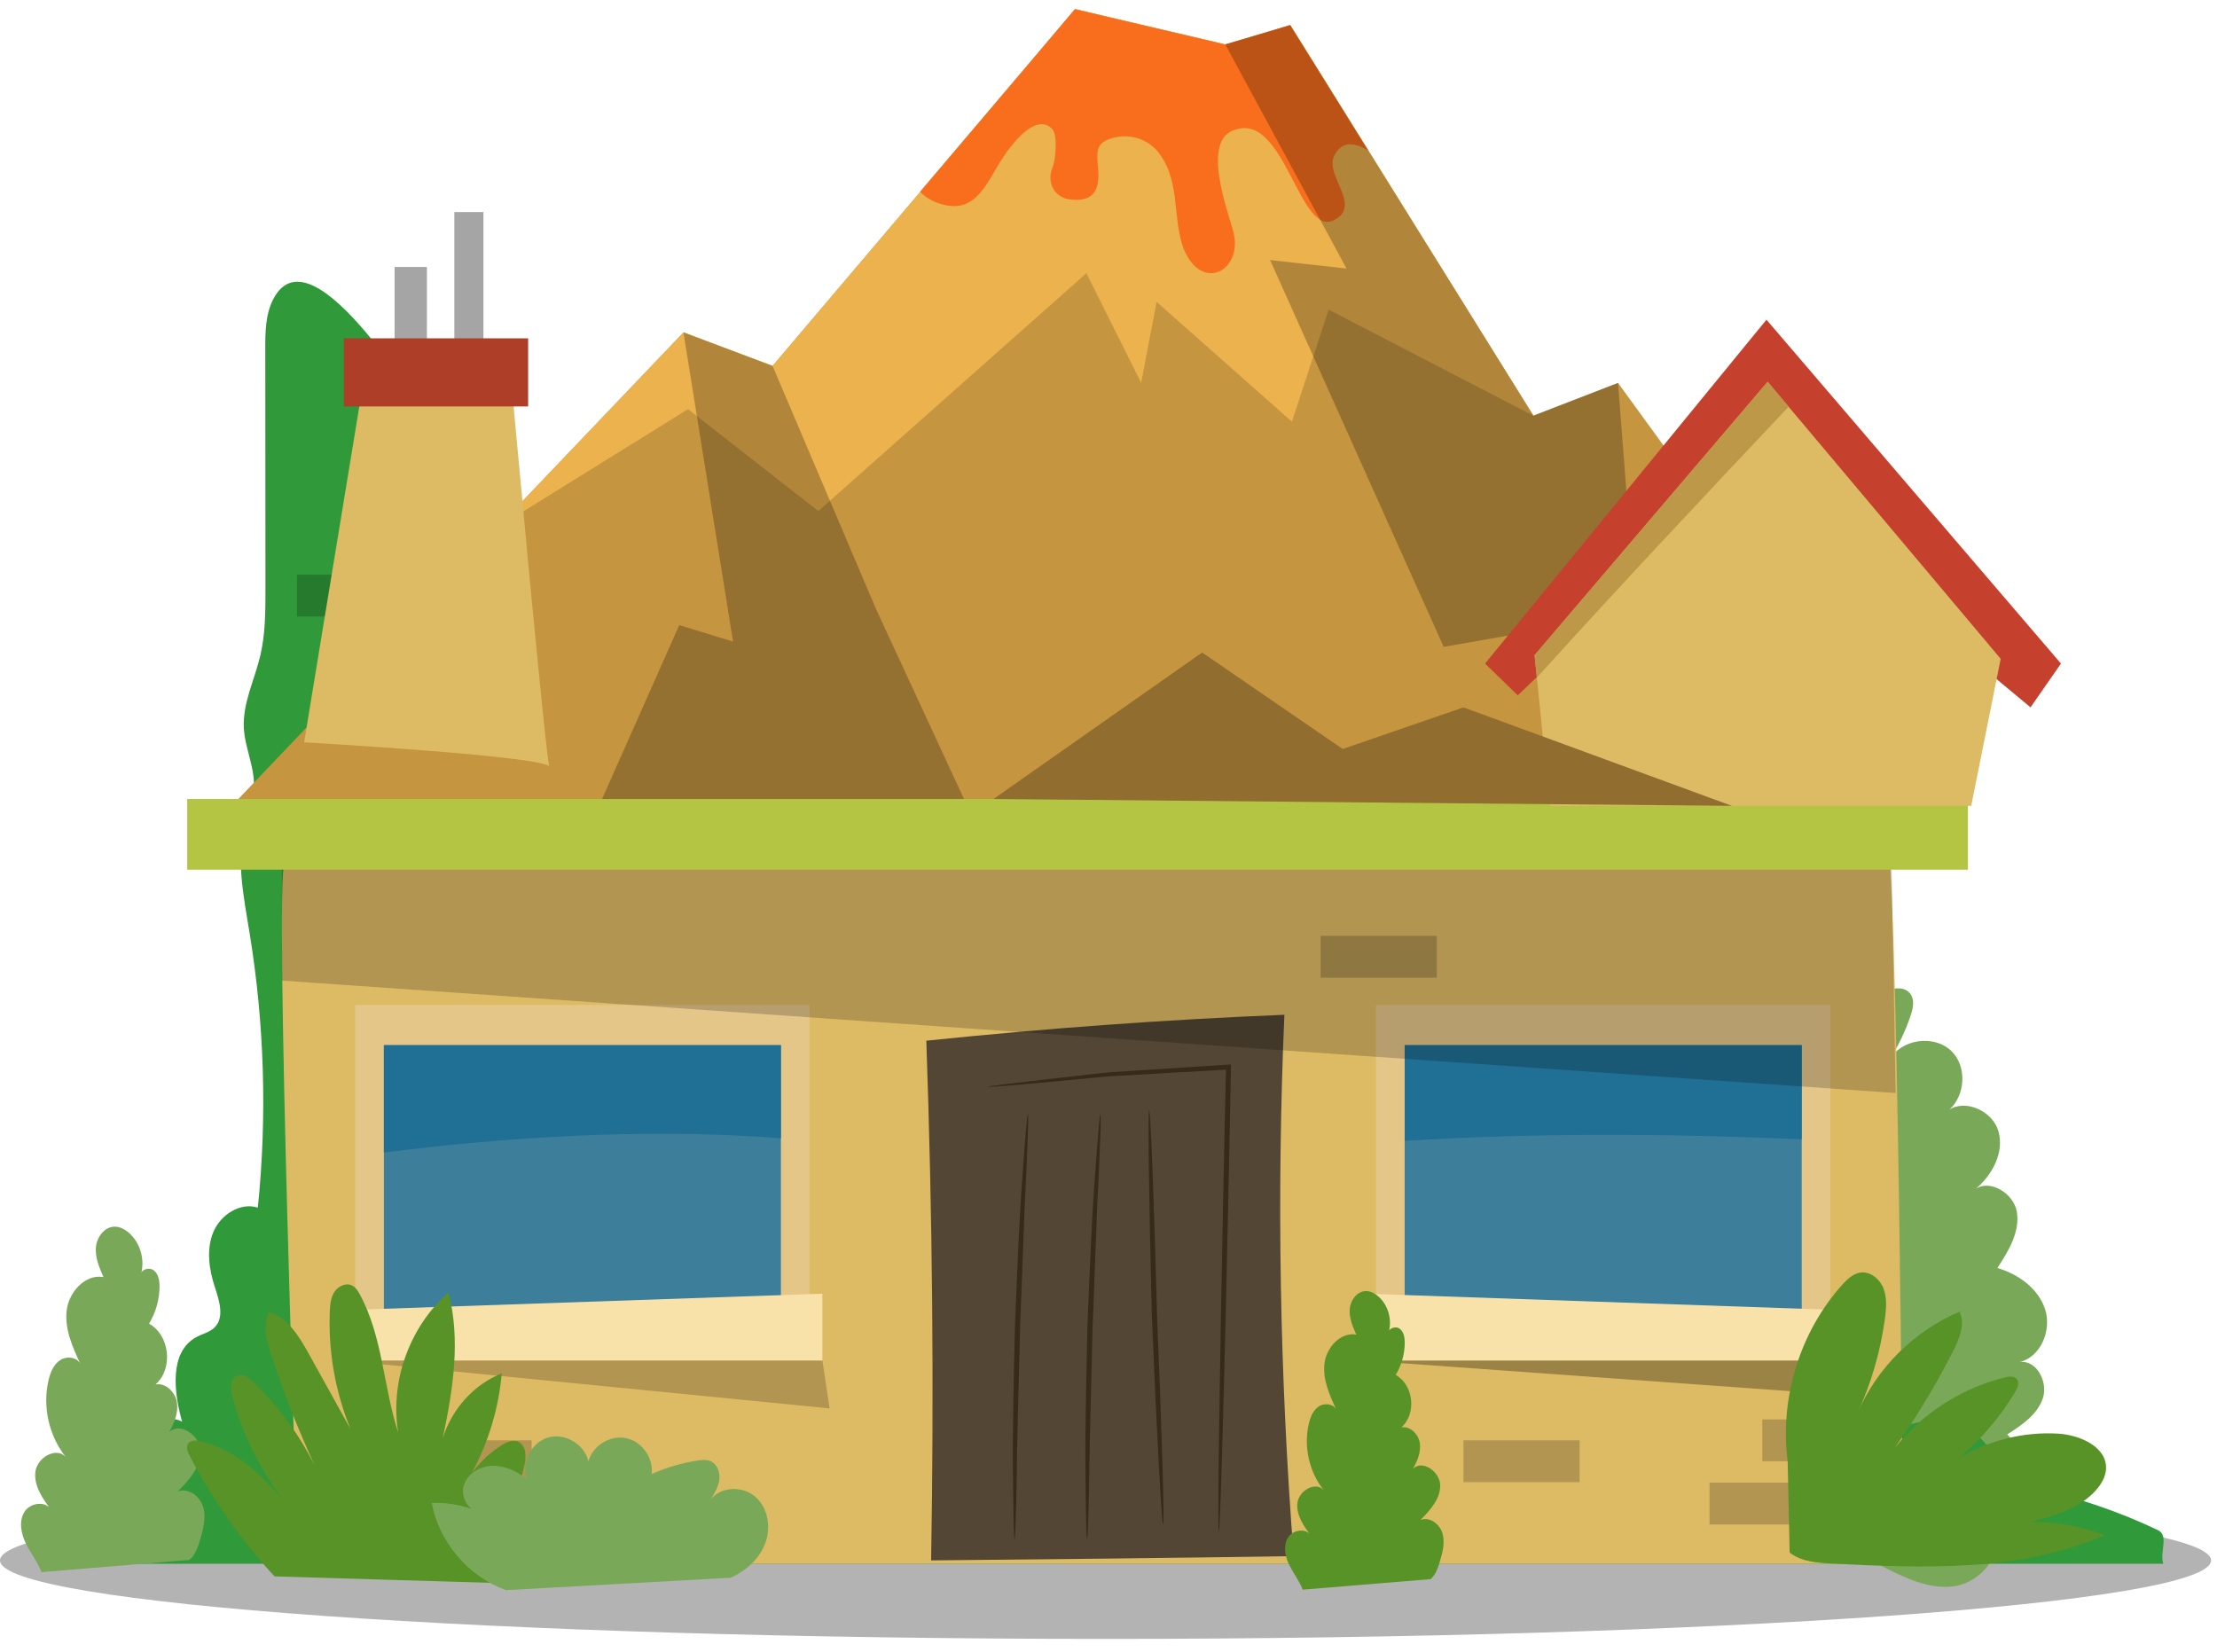 <svg width="157" height="117" viewBox="0 0 157 117" fill="none" xmlns="http://www.w3.org/2000/svg">
<path opacity="0.3" d="M156.582 110.51C156.582 113.58 121.53 116.069 78.291 116.069C35.052 116.069 0 113.58 0 110.51C0 107.439 35.052 104.95 78.291 104.95C121.53 104.95 156.582 107.439 156.582 110.51Z" fill="black"/>
<path d="M143.027 96.46C144.531 96.097 145.306 94.201 144.826 92.724C144.345 91.248 142.932 90.234 141.446 89.802C142.234 88.601 143.059 87.246 142.826 85.827C142.612 84.516 140.938 83.506 139.921 84.194C141.102 83.191 141.932 81.63 141.53 80.145C141.143 78.709 139.234 77.832 138.057 78.58C139.184 77.548 139.307 75.522 138.193 74.438C136.971 73.249 134.653 73.574 133.804 75.056C134.432 74.076 134.938 73.018 135.307 71.913C135.472 71.418 135.599 70.832 135.298 70.405C134.841 69.752 133.828 69.988 133.127 70.365C130.855 71.587 129.02 73.608 128.018 75.991L127.484 108.876C127.644 109.634 128.473 110.062 129.24 110.151C130.006 110.239 130.792 110.1 131.551 110.238C132.165 110.35 132.731 110.638 133.287 110.923C134.859 111.727 136.55 112.556 138.303 112.35C140.056 112.145 141.738 110.412 141.201 108.724C143.568 107.319 144.066 103.565 142.146 101.585C143.175 100.933 144.271 100.194 144.664 99.038C145.056 97.883 144.231 96.293 143.027 96.46Z" fill="#79A958"/>
<path d="M3.918 110.745C4.888 110.745 153.195 110.745 153.195 110.745C152.926 109.885 153.621 108.749 152.81 108.363C150.042 107.043 147.121 106.049 144.126 105.406C143.521 105.276 142.888 105.149 142.4 104.767C141.874 104.355 141.597 103.71 141.244 103.142C138.549 98.811 135.466 101.167 131.907 101.63C127.332 102.226 120.909 99.727 116.299 99.039C105.758 97.466 95.136 96.443 84.489 95.973C74.504 95.534 64.019 95.457 55.291 90.567C49.888 87.539 50.127 84.98 48.969 79.183C47.85 73.581 46.642 67.992 45.148 62.478C42.2 51.594 38.113 40.895 31.611 31.619C30.147 29.532 22.138 15.838 19.354 21.182C18.797 22.25 18.785 23.509 18.786 24.715C18.79 30.363 18.795 36.01 18.799 41.658C18.8 43.267 18.799 44.892 18.428 46.457C18.02 48.169 17.169 49.821 17.269 51.578C17.354 53.06 18.117 54.481 17.965 55.956C17.89 56.685 17.595 57.37 17.396 58.075C16.665 60.668 17.241 63.425 17.676 66.083C18.725 72.501 18.922 79.059 18.259 85.528C17 85.121 15.601 86.045 15.1 87.274C14.598 88.501 14.806 89.908 15.22 91.168C15.53 92.117 15.907 93.293 15.205 94.001C14.86 94.348 14.349 94.457 13.917 94.688C11.982 95.725 12.3 98.564 12.897 100.684C11.458 99.909 9.996 101.725 9.514 103.292C9.033 104.86 8.333 106.856 6.701 106.898C5.974 106.916 5.134 106.523 4.589 107.005C4.069 107.466 4.299 108.298 4.406 108.986C4.514 109.674 4.133 110.641 3.463 110.46" fill="#30993A"/>
<path d="M20.149 61.147C19.415 62.244 21.107 110.745 21.107 110.745H134.778C134.778 110.745 134.376 58.548 133.572 59.254C132.768 59.96 20.149 61.147 20.149 61.147Z" fill="#DDBA64"/>
<path d="M57.326 71.172H25.147V95.257H57.326V71.172Z" fill="#E5C689"/>
<path d="M55.301 74.02H27.185V95.257H55.301V74.02Z" fill="#3D7E9B"/>
<path d="M58.24 96.354H24.343V92.788L58.24 91.619V96.354Z" fill="#F9E1AA"/>
<path d="M51.666 80.394C52.873 80.443 54.087 80.519 55.301 80.61V74.02H27.185V81.624C35.311 80.604 43.498 80.06 51.666 80.394Z" fill="#206F94"/>
<path d="M129.615 71.172H97.436V95.257H129.615V71.172Z" fill="#E5C689"/>
<path d="M127.591 74.02H99.474V95.257H127.591V74.02Z" fill="#3D7E9B"/>
<path d="M130.529 96.354H96.633V91.619L130.529 92.788V96.354Z" fill="#F9E1AA"/>
<path d="M127.591 80.684V74.02H99.474V80.799C108.831 80.212 118.211 80.28 127.591 80.684Z" fill="#206F94"/>
<path d="M65.939 110.509C66.151 98.241 66.032 85.971 65.598 73.703C74.029 72.832 82.487 72.21 90.956 71.868C90.403 84.638 90.627 97.449 91.614 110.206C83.117 110.338 74.516 110.43 65.939 110.509Z" fill="#534635"/>
<path d="M86.311 108.484C86.299 108.484 86.29 108.309 86.285 107.975C86.284 107.63 86.283 107.14 86.281 106.514C86.285 105.246 86.303 103.412 86.334 101.145C86.395 96.611 86.505 90.348 86.649 83.43C86.709 80.684 86.767 78.04 86.822 75.567C86.883 75.628 86.943 75.687 87.003 75.746C84.525 75.888 82.219 76.019 80.152 76.137C79.636 76.165 79.134 76.193 78.649 76.219C78.164 76.251 77.696 76.307 77.245 76.347C76.344 76.432 75.511 76.511 74.754 76.583C73.242 76.724 72.039 76.831 71.213 76.897C70.808 76.927 70.492 76.95 70.266 76.966C70.051 76.979 69.938 76.981 69.937 76.971C69.936 76.96 70.046 76.939 70.26 76.907C70.484 76.877 70.799 76.835 71.201 76.781C72.023 76.678 73.222 76.537 74.731 76.365C75.487 76.281 76.319 76.188 77.218 76.087C77.669 76.04 78.135 75.978 78.621 75.94C79.106 75.907 79.608 75.874 80.126 75.84C82.196 75.706 84.507 75.556 86.99 75.396L87.175 75.384L87.171 75.575C87.123 78.048 87.071 80.691 87.017 83.438C86.873 90.356 86.722 96.618 86.594 101.15C86.53 103.416 86.472 105.25 86.424 106.517C86.396 107.142 86.374 107.632 86.359 107.976C86.34 108.31 86.324 108.485 86.311 108.484Z" fill="#362A18"/>
<path d="M76.982 109.007C76.957 109.007 76.935 108.585 76.917 107.823C76.899 107.06 76.884 105.957 76.874 104.593C76.828 101.865 76.916 98.097 77.007 93.936C77.178 89.776 77.326 86.009 77.543 83.291C77.638 81.931 77.722 80.831 77.787 80.071C77.853 79.311 77.902 78.892 77.927 78.893C77.953 78.895 77.953 79.317 77.93 80.08C77.909 80.842 77.865 81.945 77.803 83.306C77.652 86.03 77.545 89.793 77.375 93.947C77.284 98.105 77.155 101.869 77.135 104.595C77.111 105.957 77.086 107.06 77.06 107.822C77.034 108.585 77.008 109.007 76.982 109.007Z" fill="#362A18"/>
<path d="M71.848 109.007C71.822 109.007 71.8 108.585 71.782 107.823C71.764 107.06 71.75 105.957 71.74 104.593C71.694 101.865 71.782 98.097 71.873 93.936C72.043 89.776 72.192 86.009 72.409 83.291C72.504 81.931 72.587 80.831 72.653 80.071C72.719 79.311 72.767 78.892 72.793 78.893C72.818 78.895 72.818 79.317 72.796 80.08C72.774 80.842 72.73 81.945 72.668 83.306C72.518 86.03 72.411 89.793 72.24 93.947C72.15 98.105 72.021 101.869 72 104.595C71.977 105.957 71.951 107.06 71.925 107.822C71.899 108.585 71.873 109.007 71.848 109.007Z" fill="#362A18"/>
<path d="M82.368 107.967C82.343 107.968 82.302 107.559 82.249 106.818C82.196 106.077 82.131 105.004 82.059 103.678C81.916 101.025 81.743 97.359 81.574 93.308C81.47 89.257 81.395 85.589 81.36 82.933C81.343 81.605 81.335 80.53 81.338 79.787C81.34 79.044 81.354 78.633 81.379 78.633C81.405 78.632 81.439 79.042 81.481 79.784C81.522 80.525 81.569 81.599 81.62 82.926C81.722 85.58 81.837 89.248 81.942 93.299C82.111 97.347 82.242 101.012 82.32 103.667C82.358 104.994 82.383 106.068 82.392 106.811C82.4 107.554 82.394 107.966 82.368 107.967Z" fill="#362A18"/>
<path opacity="0.2" d="M24.344 96.354L58.749 99.744L58.24 96.354H24.344Z" fill="black"/>
<path opacity="0.3" d="M96.633 96.354L130.529 98.795L130.135 96.354H96.633Z" fill="black"/>
<path opacity="0.2" d="M133.028 55.514H124.804V58.476H133.028V55.514Z" fill="black"/>
<path opacity="0.2" d="M128.916 50.696H120.692V53.657H128.916V50.696Z" fill="black"/>
<path opacity="0.2" d="M101.749 66.28H93.525V69.241H101.749V66.28Z" fill="black"/>
<path opacity="0.2" d="M101.749 42.179H93.525V45.141H101.749V42.179Z" fill="black"/>
<path opacity="0.2" d="M96.928 45.97H88.704V48.932H96.928V45.97Z" fill="black"/>
<path opacity="0.2" d="M133.028 100.526H124.804V103.487H133.028V100.526Z" fill="black"/>
<path opacity="0.2" d="M129.29 105.006H121.066V107.967H129.29V105.006Z" fill="black"/>
<path opacity="0.2" d="M111.862 102.007H103.638V104.968H111.862V102.007Z" fill="black"/>
<path opacity="0.2" d="M50.128 106.486H41.904V109.447H50.128V106.486Z" fill="black"/>
<path opacity="0.2" d="M37.647 102.007H29.423V104.968H37.647V102.007Z" fill="black"/>
<path opacity="0.2" d="M61.436 39.885H53.212V42.847H61.436V39.885Z" fill="black"/>
<path opacity="0.2" d="M29.258 40.699H21.034V43.66H29.258V40.699Z" fill="black"/>
<path d="M143.861 107.771C144.14 107.694 144.424 107.633 144.702 107.55C146.137 107.123 147.621 106.554 148.558 105.383C148.862 105.004 149.103 104.556 149.138 104.071C149.253 102.5 147.331 101.63 145.765 101.533C143.344 101.383 140.896 101.996 138.793 103.206C140.331 101.886 141.662 100.325 142.705 98.585C142.874 98.304 143.031 97.928 142.826 97.673C142.638 97.436 142.273 97.476 141.98 97.549C138.488 98.405 135.348 100.629 133.374 103.645C135.263 101.125 136.929 98.436 138.344 95.62C138.771 94.769 139.178 93.757 138.765 92.901C135.546 94.253 132.891 96.902 131.52 100.125C132.508 97.987 133.172 95.701 133.486 93.367C133.58 92.659 133.639 91.918 133.382 91.252C133.124 90.587 132.459 90.03 131.756 90.124C131.229 90.195 130.811 90.595 130.455 90.992C127.461 94.335 126.014 99.022 126.598 103.479L126.737 109.953C127.561 110.603 128.682 110.682 129.728 110.734C136.25 111.06 143.043 111.339 149.034 108.728C147.374 108.059 145.634 107.79 143.861 107.771Z" fill="#579326"/>
<path d="M102.143 108.569C101.943 107.917 101.209 107.385 100.584 107.654C101.261 106.97 101.983 106.183 101.99 105.219C101.998 104.257 100.771 103.357 100.066 104.011C100.378 103.456 100.641 102.827 100.545 102.197C100.447 101.565 99.862 100.978 99.237 101.091C100.332 100.129 100.111 98.077 98.837 97.372C99.253 96.69 99.477 95.891 99.479 95.091C99.48 94.725 99.41 94.314 99.116 94.099C98.887 93.932 98.512 94.013 98.376 94.227C98.562 93.382 98.286 92.442 97.652 91.852C97.4 91.618 97.08 91.433 96.737 91.433C96.108 91.436 95.634 92.079 95.584 92.707C95.534 93.336 95.793 93.943 96.047 94.52C94.922 94.321 93.914 95.448 93.792 96.589C93.669 97.729 94.167 98.835 94.653 99.873C94.467 99.42 93.809 99.332 93.401 99.6C92.993 99.867 92.794 100.361 92.684 100.837C92.309 102.452 92.707 104.229 93.735 105.525C93.142 104.889 91.973 105.582 91.878 106.448C91.783 107.314 92.337 108.102 92.862 108.796C92.559 108.197 91.566 108.317 91.212 108.887C90.859 109.458 90.999 110.21 91.293 110.814C91.585 111.418 92.017 111.953 92.254 112.58L101.309 111.836C101.672 111.52 101.833 111.037 101.969 110.575C102.164 109.922 102.344 109.22 102.143 108.569Z" fill="#579326"/>
<path d="M14.381 106.698C14.148 105.944 13.299 105.329 12.576 105.639C13.359 104.849 14.194 103.938 14.203 102.823C14.211 101.709 12.793 100.668 11.977 101.424C12.339 100.782 12.643 100.054 12.53 99.325C12.418 98.596 11.74 97.915 11.018 98.047C12.285 96.934 12.029 94.56 10.555 93.744C11.035 92.954 11.295 92.03 11.297 91.104C11.298 90.681 11.219 90.207 10.877 89.957C10.613 89.763 10.179 89.857 10.021 90.104C10.237 89.126 9.917 88.039 9.184 87.358C8.892 87.086 8.522 86.871 8.125 86.872C7.398 86.875 6.848 87.619 6.79 88.346C6.733 89.073 7.033 89.776 7.327 90.443C6.025 90.214 4.858 91.518 4.718 92.837C4.576 94.157 5.151 95.435 5.713 96.638C5.499 96.114 4.738 96.012 4.265 96.321C3.793 96.631 3.563 97.202 3.435 97.753C3.001 99.621 3.462 101.677 4.65 103.177C3.966 102.441 2.613 103.243 2.503 104.245C2.393 105.247 3.033 106.158 3.641 106.96C3.291 106.267 2.141 106.408 1.733 107.067C1.323 107.726 1.486 108.598 1.826 109.297C2.165 109.995 2.663 110.613 2.937 111.34L13.415 110.477C13.835 110.114 14.021 109.554 14.179 109.02C14.404 108.264 14.612 107.452 14.381 106.698Z" fill="#79A958"/>
<path d="M38.891 105.713C38.603 105.208 37.867 105.227 37.319 105.417C37.011 105.523 36.721 105.673 36.444 105.844C36.764 105.16 37.006 104.441 37.154 103.7C37.272 103.113 37.246 102.346 36.698 102.105C36.309 101.935 35.863 102.138 35.504 102.365C34.696 102.877 34 103.549 33.419 104.311C34.587 102.137 35.319 99.728 35.532 97.266C33.54 98.053 31.988 99.814 31.354 101.859C32.078 98.432 32.636 94.904 31.76 91.54C29.005 93.945 27.609 97.824 28.196 101.442C27.14 98.215 27.104 94.64 25.477 91.663C25.346 91.424 25.194 91.179 24.954 91.051C24.521 90.82 23.956 91.078 23.687 91.488C23.419 91.9 23.373 92.415 23.355 92.907C23.244 95.733 23.747 98.581 24.818 101.197C23.83 99.416 22.841 97.634 21.854 95.852C21.175 94.629 20.366 93.298 19.025 92.915C18.586 93.912 18.904 95.067 19.249 96.1C20.117 98.703 21.125 101.258 22.267 103.752C21.177 101.584 19.726 99.6 17.993 97.906C17.662 97.581 17.202 97.245 16.78 97.433C16.277 97.656 16.314 98.379 16.457 98.913C17.168 101.575 18.414 104.09 20.092 106.271C18.475 104.356 16.574 102.606 14.167 102.064C13.874 101.998 13.515 101.975 13.334 102.213C13.146 102.461 13.281 102.815 13.425 103.092C15.036 106.196 17.067 109.081 19.444 111.642L36.075 112.138C37.627 110.69 38.666 108.701 38.973 106.597C39.016 106.298 39.041 105.974 38.891 105.713Z" fill="#579326"/>
<path d="M53.491 106.002C52.597 105.222 51.048 105.259 50.325 106.201C50.599 105.756 50.88 105.292 50.941 104.774C51.002 104.254 50.777 103.662 50.293 103.469C50.021 103.36 49.714 103.392 49.425 103.435C48.296 103.604 47.19 103.927 46.147 104.393C46.293 103.252 45.449 102.073 44.326 101.847C43.203 101.622 41.973 102.385 41.669 103.494C41.396 102.287 40.014 101.464 38.829 101.8C37.644 102.135 36.895 103.563 37.291 104.735C36.593 104.195 35.751 103.786 34.87 103.808C33.989 103.83 33.087 104.371 32.839 105.22C32.668 105.808 32.921 106.485 33.383 106.855C32.48 106.548 31.523 106.4 30.571 106.438C31.093 109.224 33.167 111.663 35.826 112.615L51.754 111.737C52.832 111.245 53.788 110.393 54.199 109.279C54.611 108.164 54.383 106.783 53.491 106.002Z" fill="#79A958"/>
<path d="M14.492 59.086L48.409 23.535L54.711 25.915L76.153 0.644L86.775 3.142L91.375 1.782L108.593 29.432L114.583 27.116L137.807 59.086H14.492Z" fill="#C69540"/>
<path d="M108.583 29.436L94.088 21.929L91.491 29.865L81.906 21.38L80.814 27.113L76.935 19.35L59.577 34.749L57.958 36.188L56.526 35.078L48.726 28.976L35.206 37.37L48.401 23.543L54.711 25.911L73.231 4.085L76.142 0.65L79.575 1.464L85.842 2.931L86.771 3.154L89.662 2.294L91.372 1.775L92.743 3.967L95.516 8.424L108.583 29.436Z" fill="#EBB24D"/>
<path d="M94.449 11.105C93.902 12.496 96.38 14.525 94.552 15.547C92.059 17.027 91.041 8.054 87.531 9.166C84.966 9.816 86.984 14.998 87.356 16.478C88.004 19.16 85.143 20.727 83.846 17.677C83.018 15.547 83.58 12.956 82.191 11.016C81.544 9.994 80.263 9.446 78.963 9.727C77.488 10.081 77.68 10.736 77.771 12.038C77.857 13.236 77.604 14.323 75.849 14.13C74.652 14.04 74.096 12.896 74.54 11.845C74.755 11.335 74.909 9.623 74.54 9.166C73.433 7.964 71.871 9.994 71.311 10.736C69.939 12.585 69.292 15.458 66.34 14.348C65.808 14.14 65.413 13.873 65.16 13.577L67.271 11.088L73.212 4.085L76.115 0.65L79.553 1.464L85.821 2.931L86.748 3.154L89.639 2.294L91.352 1.775L92.721 3.967L95.494 8.424L96.894 10.672C95.968 10.081 94.994 9.919 94.449 11.105Z" fill="#F86E1D"/>
<path d="M48.401 23.55L51.912 45.44L48.102 44.269L41.527 59.086H69.425L62.049 43.159L54.711 25.919L48.401 23.55Z" fill="#070707" fill-opacity="0.25"/>
<path d="M86.771 3.146L95.355 19.018L89.943 18.418L102.236 45.811L108.582 44.7L120.669 59.086H137.807L115.628 40.631L114.583 27.116L108.582 29.443L91.375 1.782L86.771 3.146Z" fill="#070707" fill-opacity="0.25"/>
<path d="M139.361 56.585H13.256V61.592H139.361V56.585Z" fill="#B3C543"/>
<path d="M30.232 18.908H27.944V26.373H30.232V18.908Z" fill="#A5A5A5"/>
<path d="M34.235 15.019H32.176V26.373H34.235V15.019Z" fill="#A5A5A5"/>
<path d="M21.537 52.572L25.776 26.77H36.189C36.189 26.77 38.771 55.099 38.923 54.333C39.076 53.568 21.537 52.572 21.537 52.572Z" fill="#DDBA64"/>
<path d="M37.401 23.961H24.351V28.785H37.401V23.961Z" fill="#AF3E28"/>
<path d="M105.166 46.995L107.484 49.245L123.894 33.519L143.794 50.097L145.95 46.995L125.095 22.641L105.166 46.995Z" fill="#C6402E"/>
<path d="M139.593 57.073L141.681 46.658L125.178 27.04L108.674 46.402L109.752 57.073H139.593Z" fill="#DDBA64"/>
<path d="M126.664 28.806L125.178 27.04L108.674 46.402L108.834 47.985C114.697 41.519 120.665 35.148 126.664 28.806Z" fill="#BC9848"/>
<path opacity="0.2" d="M19.965 61.592L19.973 69.446L134.239 77.409L133.96 61.592H19.965Z" fill="black"/>
<path d="M70.356 56.585L85.131 46.212L95.085 53.045L103.638 50.098L122.648 57.073L70.356 56.585Z" fill="#916D2F"/>
</svg>
